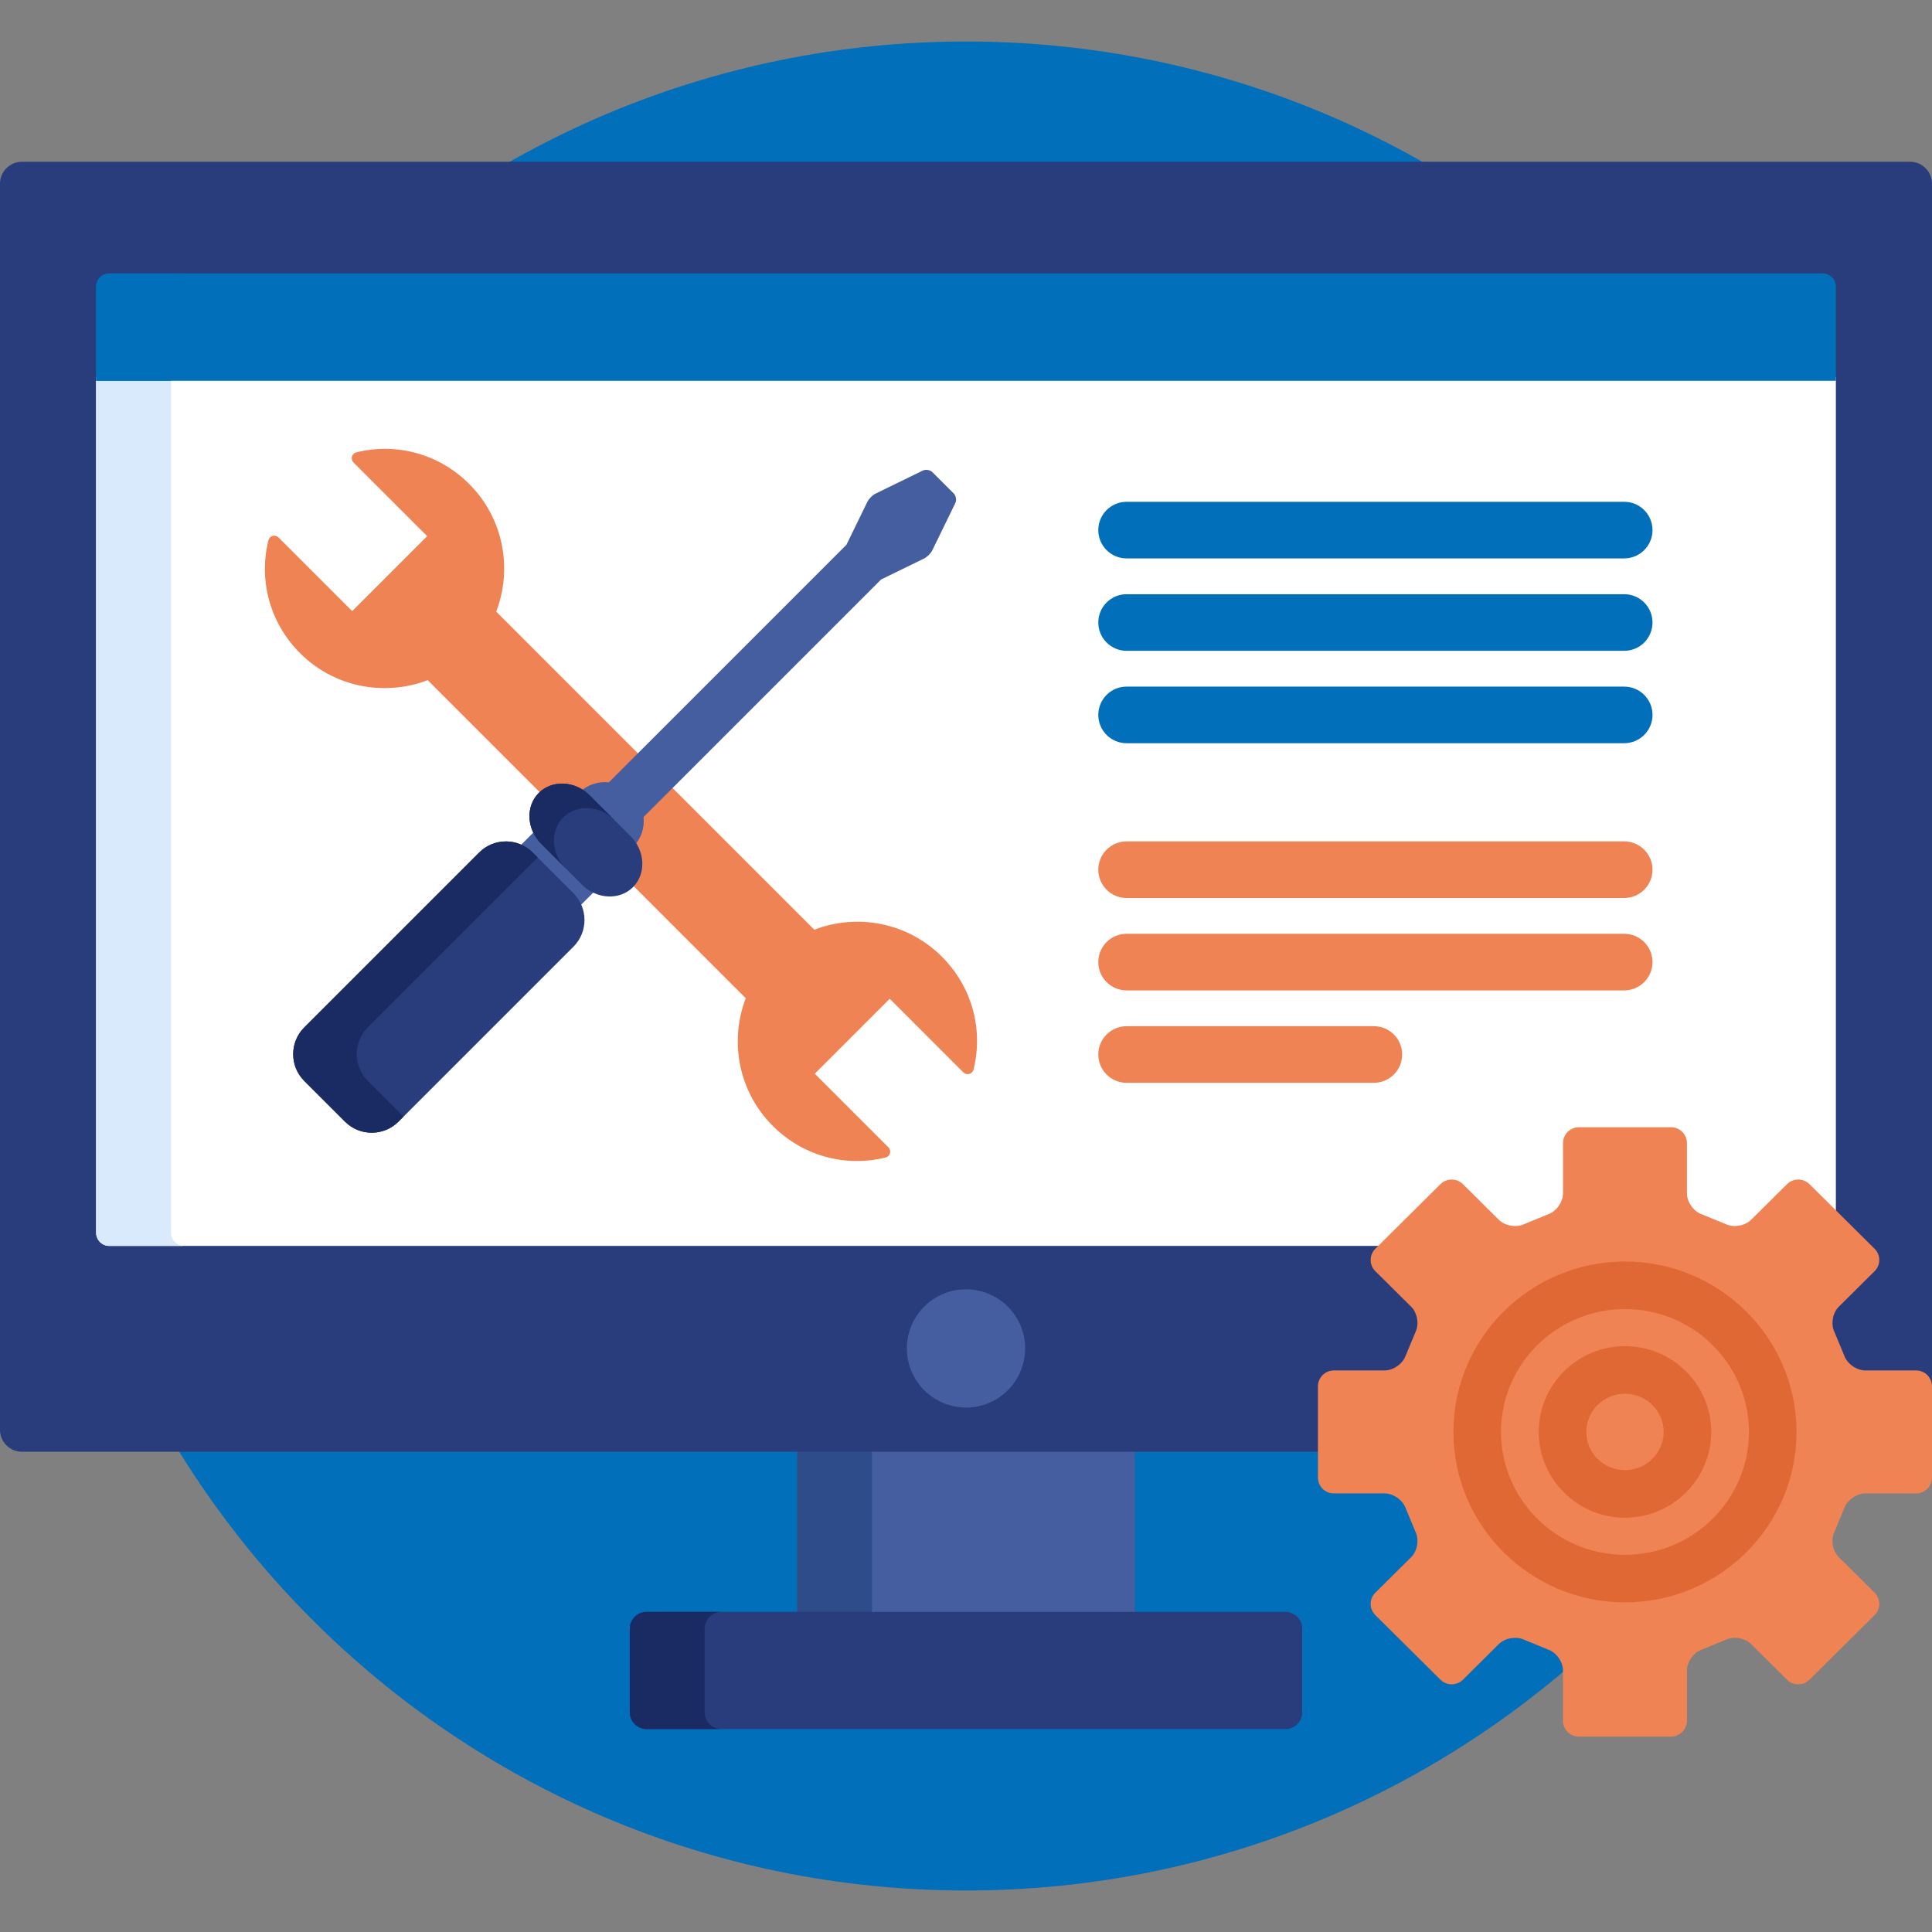 <svg width="512" height="512" viewBox="0 0 512 512" fill="none" xmlns="http://www.w3.org/2000/svg">
<rect x="0" y="0" width="512" height="512" fill="#808080" stroke="none"/>
<path d="M256 501C391.31 501 501 391.31 501 256C501 120.69 391.31 11 256 11C120.69 11 11 120.69 11 256C11 391.31 120.69 501 256 501Z" fill="#016FB9"/>
<path d="M211.24 383.73H300.77V428.16H211.24V383.73Z" fill="#445EA0"/>
<path d="M211.24 383.73H231.082V428.16H211.24V383.73Z" fill="#2E4C89"/>
<path d="M345.098 453.795C345.095 454.969 344.627 456.093 343.797 456.923C342.967 457.753 341.843 458.221 340.669 458.225H171.331C170.157 458.221 169.033 457.753 168.203 456.923C167.373 456.093 166.905 454.969 166.901 453.795V431.592C166.905 430.418 167.373 429.294 168.203 428.464C169.033 427.634 170.157 427.166 171.331 427.162H340.668C341.842 427.166 342.966 427.634 343.796 428.464C344.626 429.294 345.094 430.418 345.097 431.592V453.795H345.098Z" fill="#293D7C"/>
<path d="M186.744 453.795V431.592C186.748 430.418 187.216 429.294 188.046 428.464C188.876 427.634 190 427.166 191.174 427.162H171.332C170.158 427.166 169.034 427.634 168.204 428.464C167.374 429.294 166.906 430.418 166.902 431.592V453.795C166.906 454.969 167.374 456.093 168.204 456.923C169.034 457.753 170.158 458.221 171.332 458.225H191.174C190 458.221 188.876 457.753 188.046 456.923C187.216 456.093 186.748 454.969 186.744 453.795Z" fill="#1A2B63"/>
<path d="M506.198 42.867H5.803C2.611 42.867 0 45.479 0 48.672V378.926C0 382.117 2.611 384.729 5.803 384.729H350.268V367.384C350.269 366.535 350.606 365.721 351.207 365.12C351.808 364.52 352.622 364.182 353.471 364.181H366.957C369.711 364.181 372.577 362.142 373.482 359.54L376.029 353.421C377.227 351.004 376.65 347.542 374.689 345.6L365.171 336.157C364.569 335.558 364.237 334.759 364.237 333.906C364.237 333.053 364.569 332.254 365.172 331.655L382.433 314.529C382.733 314.231 383.088 313.996 383.48 313.836C383.871 313.676 384.289 313.595 384.712 313.597C385.576 313.597 386.386 313.928 386.991 314.529L396.508 323.972C397.727 325.182 399.61 325.906 401.543 325.906C402.583 325.906 403.575 325.69 404.412 325.283L410.613 322.742C413.167 321.871 415.211 319.012 415.211 316.255V302.936C415.212 302.087 415.549 301.273 416.149 300.672C416.75 300.072 417.564 299.734 418.413 299.733H442.852C443.701 299.734 444.515 300.072 445.115 300.672C445.716 301.273 446.053 302.087 446.054 302.936V316.255C446.054 319.013 448.098 321.871 450.707 322.764L456.914 325.31C457.691 325.691 458.684 325.906 459.723 325.906C461.657 325.906 463.539 325.183 464.759 323.973L474.277 314.53C474.882 313.929 475.691 313.598 476.555 313.598C477.419 313.598 478.228 313.929 478.833 314.53L496.091 331.657C496.389 331.951 496.624 332.302 496.785 332.688C496.946 333.075 497.027 333.489 497.026 333.908C497.026 334.76 496.693 335.56 496.091 336.158L486.576 345.602C484.615 347.543 484.038 351.005 485.262 353.482L487.804 359.596C488.686 362.143 491.551 364.182 494.307 364.182H507.794C508.643 364.183 509.457 364.52 510.058 365.121C510.658 365.722 510.996 366.536 510.997 367.385V382.173C511.628 381.245 511.997 380.127 511.997 378.927V48.672C512 45.479 509.389 42.867 506.198 42.867Z" fill="#293D7C"/>
<path d="M25.473 326.701C25.476 327.624 25.843 328.508 26.496 329.16C27.148 329.813 28.032 330.18 28.955 330.183H366.656L382.434 314.528C382.734 314.23 383.09 313.995 383.481 313.835C383.872 313.675 384.291 313.594 384.713 313.596C385.577 313.596 386.387 313.927 386.992 314.528L396.509 323.971C397.728 325.181 399.611 325.905 401.544 325.905C402.584 325.905 403.576 325.689 404.413 325.282L410.614 322.741C413.168 321.87 415.212 319.011 415.212 316.254V302.935C415.213 302.086 415.55 301.272 416.15 300.671C416.751 300.071 417.565 299.733 418.414 299.732H442.853C443.702 299.733 444.516 300.071 445.116 300.671C445.717 301.272 446.054 302.086 446.055 302.935V316.254C446.055 319.012 448.099 321.87 450.708 322.763L456.915 325.309C457.692 325.69 458.685 325.905 459.724 325.905C461.658 325.905 463.54 325.182 464.76 323.972L474.278 314.529C474.883 313.928 475.692 313.597 476.556 313.597C477.42 313.597 478.229 313.928 478.834 314.529L486.526 322.163V99.913H25.473V326.701Z" fill="white"/>
<path d="M45.315 326.701V99.913H25.473V326.701C25.476 327.624 25.843 328.508 26.496 329.16C27.148 329.813 28.032 330.18 28.955 330.183H48.797C47.874 330.181 46.99 329.813 46.337 329.161C45.685 328.508 45.317 327.624 45.315 326.701Z" fill="#D9EAFC"/>
<path d="M249.615 253.532C240.487 244.404 227.133 242.026 215.793 246.382L177.534 208.123L169.843 215.814C169.738 215.919 169.657 216.047 169.607 216.187C169.558 216.327 169.54 216.477 169.555 216.625C169.794 218.858 169.173 221.099 167.817 222.89C167.694 223.052 167.623 223.248 167.614 223.451C167.605 223.655 167.659 223.856 167.767 224.028C169.898 227.412 169.67 231.528 167.252 234.162L197.632 264.542C193.275 275.881 195.653 289.237 204.782 298.366C212.684 306.268 223.866 309.404 234.693 306.755C234.97 306.688 235.223 306.547 235.428 306.349C235.632 306.151 235.78 305.902 235.856 305.628C236.013 305.069 235.856 304.47 235.446 304.061L215.93 284.543L235.791 264.681L255.308 284.2C255.51 284.401 255.761 284.544 256.037 284.616C256.312 284.688 256.602 284.685 256.876 284.608C257.15 284.531 257.398 284.383 257.596 284.178C257.794 283.974 257.934 283.72 258.002 283.444C260.654 272.616 257.518 261.435 249.615 253.532ZM148.928 208.658C150.641 208.658 152.343 209.16 153.852 210.11C154.024 210.218 154.226 210.271 154.429 210.262C154.632 210.253 154.828 210.183 154.99 210.06C156.524 208.894 158.401 208.267 160.328 208.276C160.637 208.276 160.947 208.292 161.255 208.324C161.403 208.339 161.552 208.321 161.693 208.271C161.833 208.222 161.96 208.141 162.065 208.036L169.757 200.344L131.498 162.086C135.854 150.746 133.476 137.391 124.348 128.264C116.445 120.361 105.264 117.224 94.437 119.874C94.161 119.943 93.907 120.083 93.703 120.281C93.498 120.479 93.35 120.728 93.272 121.002C93.195 121.276 93.193 121.566 93.265 121.841C93.338 122.117 93.482 122.368 93.684 122.569L113.2 142.085L93.338 161.948L73.821 142.43C73.412 142.02 72.812 141.864 72.254 142.02C71.988 142.093 71.746 142.234 71.552 142.43C71.344 142.637 71.197 142.898 71.127 143.184C68.477 154.01 71.614 165.193 79.515 173.094C88.644 182.223 101.998 184.601 113.339 180.245L143.72 210.626C145.1 209.359 146.934 208.658 148.928 208.658Z" fill="#EF8354"/>
<path d="M256 373.017C264.653 373.017 271.667 366.003 271.667 357.35C271.667 348.697 264.653 341.683 256 341.683C247.347 341.683 240.333 348.697 240.333 357.35C240.333 366.003 247.347 373.017 256 373.017Z" fill="#445EA0"/>
<path d="M483.047 72.461H28.955C28.032 72.464 27.148 72.831 26.496 73.484C25.843 74.136 25.476 75.02 25.473 75.943V100.913H486.527V75.943C486.525 75.02 486.158 74.136 485.506 73.484C484.853 72.831 483.969 72.464 483.047 72.461Z" fill="#016FB9"/>
<path d="M48.797 72.461H28.955C28.032 72.464 27.148 72.831 26.496 73.484C25.843 74.136 25.476 75.02 25.473 75.943V100.913H45.315V75.943C45.318 75.02 45.685 74.136 46.338 73.484C46.99 72.831 47.874 72.464 48.797 72.461Z" fill="#016FB9"/>
<path d="M414.212 456.022C414.215 457.135 414.659 458.202 415.446 458.99C416.234 459.777 417.301 460.221 418.414 460.224H442.853C443.966 460.221 445.033 459.777 445.82 458.989C446.608 458.202 447.052 457.135 447.055 456.022V442.704C447.055 440.393 448.844 437.889 451.032 437.14L457.296 434.574C459.375 433.561 462.417 434.066 464.057 435.695L473.575 445.14C475.215 446.766 477.899 446.766 479.54 445.14L496.798 428.011C497.188 427.623 497.498 427.162 497.709 426.654C497.921 426.146 498.03 425.601 498.03 425.051C498.03 424.5 497.921 423.955 497.709 423.447C497.498 422.939 497.188 422.478 496.798 422.09L487.283 412.646C485.64 411.018 485.137 407.99 486.162 405.917L488.73 399.743C489.488 397.56 492 395.773 494.31 395.773H507.797C508.911 395.77 509.978 395.327 510.765 394.54C511.553 393.753 511.997 392.686 512 391.572V367.383C511.997 366.269 511.553 365.202 510.765 364.415C509.978 363.627 508.911 363.183 507.797 363.18H494.31C491.999 363.18 489.488 361.394 488.73 359.21L486.162 353.036C485.138 350.964 485.64 347.936 487.283 346.309L496.798 336.865C497.188 336.477 497.498 336.016 497.709 335.508C497.921 335 498.03 334.455 498.03 333.905C498.03 333.354 497.921 332.809 497.709 332.301C497.498 331.793 497.188 331.332 496.798 330.944L479.54 313.817C477.899 312.188 475.215 312.188 473.575 313.817L464.057 323.26C462.416 324.887 459.373 325.393 457.295 324.381L451.032 321.815C448.844 321.067 447.055 318.563 447.055 316.252V302.933C447.052 301.819 446.608 300.752 445.821 299.965C445.034 299.177 443.967 298.733 442.853 298.73H418.414C417.3 298.733 416.233 299.177 415.446 299.965C414.659 300.752 414.215 301.819 414.212 302.933V316.252C414.212 318.563 412.423 321.066 410.235 321.815L403.974 324.381C401.898 325.393 398.853 324.889 397.212 323.26L387.695 313.817C386.053 312.188 383.369 312.188 381.728 313.817L364.466 330.944C364.076 331.332 363.767 331.794 363.556 332.302C363.345 332.81 363.236 333.354 363.236 333.905C363.236 334.455 363.345 334.999 363.556 335.507C363.767 336.015 364.076 336.477 364.466 336.865L373.984 346.309C375.626 347.936 376.129 350.963 375.105 353.036L372.537 359.21C371.777 361.394 369.267 363.18 366.956 363.18H353.47C352.356 363.183 351.289 363.627 350.502 364.415C349.714 365.202 349.27 366.269 349.267 367.383V391.572C349.27 392.686 349.714 393.753 350.502 394.54C351.289 395.327 352.356 395.77 353.47 395.773H366.956C369.268 395.773 371.777 397.56 372.537 399.743L375.106 405.919C376.13 407.989 375.628 411.018 373.987 412.646L364.466 422.09C364.076 422.478 363.767 422.94 363.556 423.448C363.345 423.956 363.236 424.5 363.236 425.051C363.236 425.601 363.345 426.145 363.556 426.653C363.767 427.161 364.076 427.623 364.466 428.011L381.728 445.14C383.369 446.766 386.053 446.766 387.695 445.138L397.21 435.695C398.851 434.066 401.894 433.561 403.972 434.573L410.235 437.14C412.423 437.888 414.212 440.392 414.212 442.704V456.022Z" fill="#EF8354"/>
<path d="M430.634 418.341C409.006 418.341 391.474 400.944 391.474 379.48C391.475 358.014 409.006 340.618 430.634 340.618C452.262 340.618 469.794 358.015 469.794 379.478C469.794 400.943 452.262 418.341 430.634 418.341Z" fill="#EF8354"/>
<path d="M403.388 379.479C403.388 360.023 417.789 343.91 436.59 341.062C434.619 340.765 432.628 340.616 430.634 340.617C409.006 340.617 391.475 358.014 391.474 379.479C391.474 400.943 409.006 418.34 430.634 418.34C432.659 418.34 434.649 418.188 436.59 417.894C417.789 415.046 403.388 398.933 403.388 379.479Z" fill="#EF8354"/>
<path d="M430.634 424.646C405.565 424.646 385.17 404.383 385.17 379.48C385.171 354.575 405.567 334.313 430.634 334.313C455.703 334.313 476.099 354.575 476.099 379.478C476.099 404.383 455.703 424.646 430.634 424.646ZM430.634 346.92C412.519 346.92 397.78 361.525 397.779 379.48C397.779 397.432 412.518 412.04 430.634 412.04C448.751 412.04 463.489 397.433 463.491 379.478C463.491 361.525 448.751 346.92 430.634 346.92Z" fill="#E06834"/>
<path d="M430.634 395.908C421.491 395.908 414.08 388.551 414.08 379.479C414.08 370.403 421.491 363.048 430.634 363.048C439.78 363.048 447.188 370.402 447.188 379.477C447.188 388.551 439.779 395.908 430.634 395.908Z" fill="#EF8354"/>
<path d="M425.992 379.479C425.992 372.492 430.393 366.539 436.59 364.164C434.69 363.43 432.671 363.052 430.634 363.049C421.491 363.049 414.08 370.403 414.08 379.48C414.08 388.551 421.491 395.909 430.634 395.909C432.737 395.909 434.74 395.503 436.59 394.794C430.394 392.418 425.992 386.466 425.992 379.479Z" fill="#EF8354"/>
<path d="M430.634 402.211C418.031 402.211 407.776 392.014 407.776 379.48C407.776 366.943 418.031 356.748 430.634 356.748C443.239 356.748 453.492 366.943 453.492 379.478C453.489 392.014 443.237 402.211 430.634 402.211ZM430.634 369.353C424.982 369.353 420.385 373.896 420.385 379.479C420.385 385.059 424.982 389.603 430.634 389.603C436.286 389.603 440.883 385.059 440.883 379.477C440.883 373.897 436.286 369.353 430.634 369.353Z" fill="#E06834"/>
<path d="M140.441 226.608L151.27 237.437C152.141 238.308 152.823 239.35 153.273 240.497L157.965 235.805C156.841 235.316 155.819 234.621 154.953 233.754L144.124 222.926C143.257 222.061 142.559 221.04 142.068 219.918L137.378 224.608C138.526 225.056 139.569 225.737 140.441 226.608ZM252.734 130.761L247.117 125.144C246.492 124.52 245.332 124.326 244.539 124.712L232.023 130.82C231.229 131.207 230.263 132.173 229.877 132.966L224.312 144.373L161.356 207.329C158.58 207.041 155.723 207.918 153.577 209.945C154.296 210.365 154.973 210.873 155.574 211.474L166.403 222.302C166.997 222.898 167.513 223.567 167.938 224.294C169.962 222.148 170.837 219.294 170.55 216.521L233.503 153.568L244.913 148.002C245.707 147.615 246.673 146.649 247.059 145.856L253.166 133.339C253.553 132.546 253.357 131.386 252.734 130.761Z" fill="#445EA0"/>
<path d="M167.749 235.1C164.211 238.638 158.135 238.351 154.246 234.461L143.417 223.633C139.528 219.743 139.24 213.667 142.778 210.129C146.316 206.591 152.392 206.878 156.281 210.768L167.11 221.596C170.999 225.485 171.287 231.561 167.749 235.1Z" fill="#293D7C"/>
<path d="M430.432 147.983H298.56C294.418 147.983 291.06 144.626 291.06 140.483C291.06 136.34 294.418 132.983 298.56 132.983H430.431C434.574 132.983 437.931 136.34 437.931 140.483C437.931 141.468 437.737 142.443 437.361 143.353C436.984 144.263 436.432 145.09 435.735 145.787C435.039 146.483 434.212 147.035 433.302 147.412C432.392 147.789 431.417 147.983 430.432 147.983ZM430.432 172.471H298.56C294.418 172.471 291.06 169.114 291.06 164.971C291.06 160.828 294.418 157.471 298.56 157.471H430.431C434.574 157.471 437.931 160.828 437.931 164.971C437.931 165.956 437.737 166.931 437.36 167.841C436.984 168.751 436.431 169.578 435.735 170.274C435.039 170.971 434.212 171.523 433.302 171.9C432.392 172.277 431.417 172.471 430.432 172.471ZM430.432 196.958H298.56C294.418 196.958 291.06 193.601 291.06 189.458C291.06 185.315 294.418 181.958 298.56 181.958H430.431C434.574 181.958 437.931 185.315 437.931 189.458C437.931 190.443 437.737 191.418 437.361 192.328C436.984 193.238 436.432 194.065 435.735 194.762C435.039 195.458 434.212 196.01 433.302 196.387C432.392 196.764 431.417 196.958 430.432 196.958Z" fill="#016FB9"/>
<path d="M430.432 237.979H298.56C294.418 237.979 291.06 234.622 291.06 230.479C291.06 226.336 294.418 222.979 298.56 222.979H430.431C434.574 222.979 437.931 226.336 437.931 230.479C437.931 234.622 434.574 237.979 430.432 237.979ZM430.432 262.466H298.56C294.418 262.466 291.06 259.109 291.06 254.966C291.06 250.823 294.418 247.466 298.56 247.466H430.431C434.574 247.466 437.931 250.823 437.931 254.966C437.931 255.951 437.737 256.926 437.36 257.836C436.984 258.746 436.431 259.573 435.735 260.269C435.039 260.966 434.212 261.518 433.302 261.895C432.392 262.272 431.417 262.466 430.432 262.466ZM364.085 286.953H298.56C294.418 286.953 291.06 283.596 291.06 279.453C291.06 275.31 294.418 271.953 298.56 271.953H364.085C368.228 271.953 371.585 275.31 371.585 279.453C371.585 283.596 368.228 286.953 364.085 286.953Z" fill="#EF8354"/>
<path d="M105.584 297.266C101.695 301.156 95.331 301.156 91.441 297.266L80.612 286.438C76.723 282.548 76.723 276.185 80.612 272.295L127.006 225.902C130.895 222.012 137.259 222.012 141.148 225.902L151.977 236.731C155.866 240.62 155.866 246.984 151.977 250.874L105.584 297.266Z" fill="#293D7C"/>
<path d="M97.455 286.438C93.566 282.548 93.566 276.185 97.455 272.295L142.498 227.252L141.148 225.901C137.259 222.011 130.895 222.011 127.006 225.901L80.612 272.294C76.723 276.184 76.723 282.547 80.612 286.437L91.441 297.265C95.33 301.155 101.694 301.155 105.584 297.265L106.934 295.915L97.455 286.438ZM149.278 216.629C152.816 213.091 158.892 213.378 162.781 217.268L156.281 210.768C152.392 206.878 146.315 206.591 142.778 210.129C139.241 213.667 139.528 219.743 143.417 223.633L149.914 230.129C146.028 226.24 145.742 220.166 149.278 216.629Z" fill="#1A2B63"/>
</svg>
